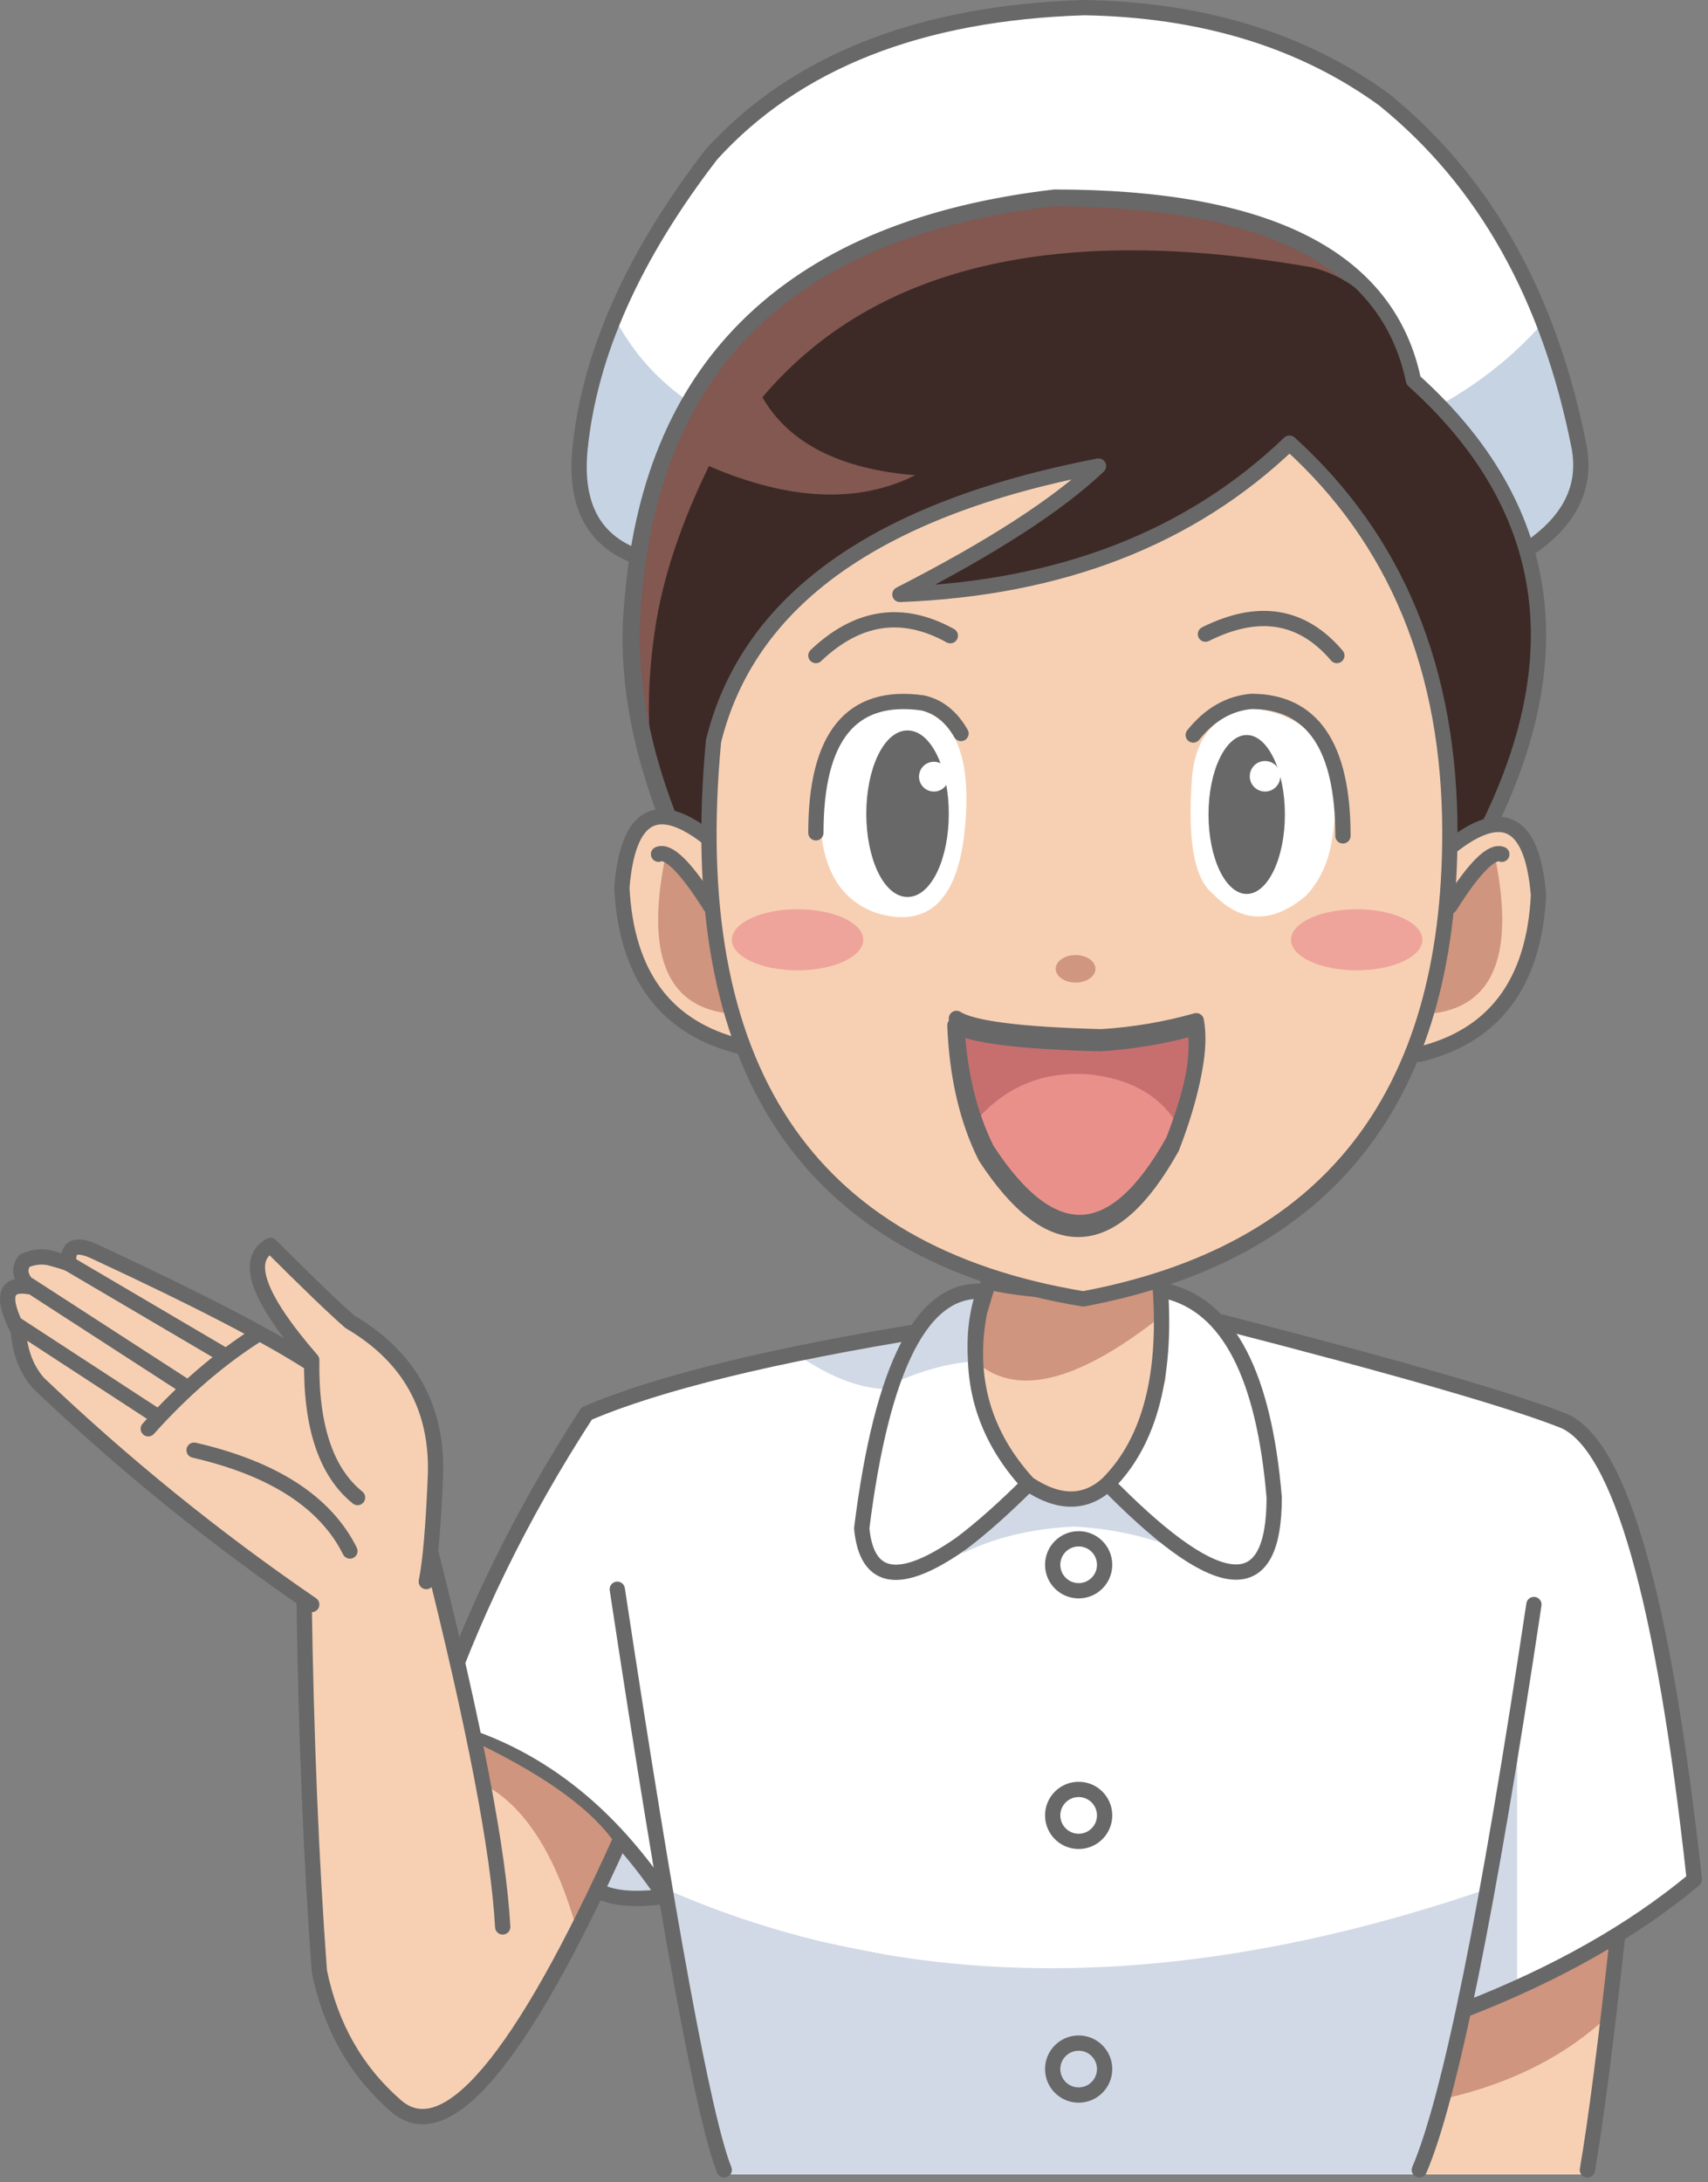<svg xmlns="http://www.w3.org/2000/svg" xmlns:xlink="http://www.w3.org/1999/xlink" width="559" height="714" stroke="#000" stroke-linecap="round" stroke-linejoin="round" fill="#fff" fill-rule="evenodd">
    <rect width="100%" height="100%" fill="#808080" stroke="none"/>
    <style>
        <![CDATA[.B{fill:none}.C{stroke:#686868}.D{stroke-width:5}.E{stroke:none}.F{fill:#f7d0b3}.G{fill:#cf957e}.H{fill:#d1d9e6}]]>
    </style>
    <g class="E">
        <use xlink:href="#B"/>
        <path d="M208.524 181.5q0 0 0 0 0 0 0 0 0 0 0 0-7.106-3.241-11-8-9.311-11.378-7-22 2.5-19.5 12-45 15.5 27.5 52 38.5 76.756 16.28 138.5 10 75.865-7.717 112.5-50 6 10 12 39 4 22.5-16 35.5l-293 2" fill="#c6d3e2"/>
    </g>
    <use xlink:href="#B" x="-1.138" y="2" class="B C D"/>
    <g class="E">
        <path d="M529.524 635q-.5 21.5-5 27.5-22.5 21-52.5 25 5-15 7.5-30 26.5-8.5 50-22.5z" class="G"/>
        <path d="M519.774 711.5q1.25-5.75 7.25-52.5-21 20-53.5 27.5-4.5 17-7.5 25" class="F"/>
    </g>
    <path d="M529.524 632.5q-6 54.5-10 77.5" class="B C D"/>
    <path d="M203.774 604.75q8.25 6.25 10.25 14.5-9.75 2.25-16.75-1 1.25-5.25 5.5-13z" class="E H"/>
    <path d="M195.524 618.5q7 4 22 2" class="B C D"/>
    <g class="E">
        <path d="M479.524 657.5q35-12.5 75-42.5-17.5-130-35-142.5 0-12.5-117.5-37.5 0-5-80-5-75 17.5-127.5 30-27.5 37.5-57.5 105 62.5 17.5 80 57.5 112.5 32.5 262.5 35z"/>
        <path d="M297.524 435q-18 5-37 8 16 11 29 11.5m47.5 33q0 0 0 0 0 0 0 0-7.5 7-22.5 21 16-8 37-9 18 1 33 7-13-18-20-19 0 0 0 0-4 3-12 5-10-2-15.5-5m159.5 163v-88l-17 94zm-31 61q6.5-10.5 20-93-151 51.5-269-1 12.938 78.5 20.938 94" class="H"/>
    </g>
    <g class="B C D">
        <path d="M479.524 657.5q45-17.5 75-42.5-15-137.5-42.5-150-25-10-112.5-32.5-92.5 2.5-95 2.5-77.5 12.5-112.5 27.5-32.5 50-50 102.5 45.5 10.5 75.5 55.5m-15.5-100.5q25 165 35 190m265-185q-22.5 150-37.5 185"/>
        <circle cx="353.024" cy="512" r="8.5"/>
        <circle cx="353.024" cy="677" r="8.5"/>
        <circle cx="353.024" cy="594" r="8.5"/>
    </g>
    <g class="E">
        <path d="M142.024 510q10-60-25-75-25.5-24.5-30-27.5-4.5 16 10 35-43.5-26-67.5-32.5-9-5.5-5 5-7.5 0-7.5-2.5-15.5-6-7.5 7.5-13.5 3.5-4 14.5-1 6 1.5 13 39.5 38 92.5 75 2.5 87.5 5 125 5 23 22.5 40 11.5 12 27.5-2.5 24-28.25 34-55.75 0-47.5-29-46.75-10-42.5-17.5-72.5z" class="F"/>
        <path d="M156.524 570.5q34 16.5 45 33-6 11.5-13 27-10-35-29-46-2.5-8.5-3-14z" class="G"/>
    </g>
    <g class="B C D">
        <path d="M141.024 508q21.5 85.5 23.5 122.5m-65-107q1 67.5 5 121.5 5.5 27 25 44 24.5 21.5 73.5-87m-63.5-84.5q2-10 3-35 1-33-28-50-8-7-26-25-13 7 13.5 37.5-.5 32.5 15 45m-15 35q-47.5-32.5-89.5-72.5-5.78-6.652-6.5-17-8.5-16.5 3.5-14.5-4.5-4.5-1.5-8.5 4-1.75 8-1 4.75 1.25 6.5 2-1-8.75 9.5-3.5 48.5 22.5 69.5 36"/>
        <path d="M22.524 413.5l51 30m-64-23l51 33m-55-20l46 30"/>
        <path d="M84.524 436.5q-19 12-36 31m15 7q39 9 51 33"/>
    </g>
    <path d="M382.024 422.5q30 7.5 35 67.5 0 50-52.5-2.5" class="C D"/>
    <g class="E">
        <path d="M336.024 487.576q-4 .5-10 7-8.5 11.5-15 15-26 10-29-8 10-76.5 36-56 3 23 16 39l2 3"/>
        <path d="M320.024 422.576q-2.5 11-2.75 23-11 1-23.75 6.5 6.5-26 26.5-29.5" class="H"/>
    </g>
    <path d="M322.024 422.576q-10 30 15 62.5-12.5 12.5-22.5 20-30.013 21.007-32.5-5 10-80 40-77.5" class="B C D"/>
    <g class="E">
        <path d="M323.752 420.5q-3.228 17-2.228 28 26 12 59.003-17.367-1.003-3.633-1.003-10.633-8.225 2.983-20.532 3.867-27.409-.2-35.24-3.867" class="G"/>
        <path d="M320.524 446.5q20 16 61-17 0 1 0 22-17 51-38 39-20-16-23-44z" class="F"/>
    </g>
    <g class="C D">
        <path d="M323.524 419.5q27 6 56-1 4 46-17 67-11 10-26 0-22-24-16-56z" class="B"/>
        <path d="M229.524 292.5Q202 239.317 207.024 195q10-115 137.5-130 105 0 117.5 60 75 67.5 12.5 167.5z" fill="#825851"/>
    </g>
    <path d="M228.615 292.5q-22.149-35.671-14.09-87.5 3.802-24.452 17.5-52.5 39.5 17 67.5 3-37-3-50-25.5 54.5-64.5 180-42.5 24.963 6.574 31.59 37.5 75 67.5 12.5 167.5h-245" fill="#3d2a26" class="E"/>
    <g class="C D">
        <path d="M230.115 292q-27.524-53.183-22.5-97.5 10-115 137.5-130 105 0 117.5 60 75 67.5 12.5 167.5z" class="B"/>
        <path d="M474.524 277.32q26-20.825 29 15.618-2.167 43.082-39 52.062" class="F"/>
    </g>
    <path d="M489.524 281.52q-28 18-20 50 29-4 20-50z" class="E G"/>
    <g class="C D">
        <path d="M491.524 279.52q-5-2-17 17" class="B"/>
        <path d="M232.524 274.8q-26-20.825-29 15.618 2.167 43.082 39 52.062" class="F"/>
    </g>
    <path d="M217.524 281.5q28 18 20 50-29-4-20-50z" class="E G"/>
    <g class="C D">
        <path d="M215.524 279.5q5-2 17 17" class="B"/>
        <path d="M422.024 145q52.5 47.5 52.5 127.5 0 130-120 152.5-136-22.5-121-182.5 17-69 126-90-20 19-65 42 79-3 127.5-49.5h0" class="F"/>
        <path d="M267.024 214.5q20.5-19.5 44-6.5m83.5-.5q26-13 43 7" class="B"/>
    </g>
    <path d="M292.524 232q-20 2.5-23.5 29.5-1.5 30 18 36.75 24 7.25 28-24.75 5-43-22.5-41.5z" stroke="#fff"/>
    <g class="C">
        <path d="M267.024 272.5q0-47.5 35-42.5 7.752 1.738 12.5 10" class="B D"/>
        <ellipse cx="297.024" cy="266.25" fill="#686868" rx="12.5" ry="26.25" stroke-width="2"/>
    </g>
    <circle cx="305.649" cy="254.125" stroke="#fff" r="4.375"/>
    <g class="E">
        <path d="M408.524 231.5q35 4 27 45.5-2 9.5-8 16-16.5 14-30.5-.5-9-7-7-36.5 1-20.5 18.5-24.5h0"/>
        <ellipse cx="408.024" cy="266.5" fill="#686868" rx="12.5" ry="26"/>
    </g>
    <circle cx="414.024" cy="254" stroke="#fff" r="4.5"/>
    <g class="C D">
        <path d="M390.524 240.5q8-10 19-11 30 0 30 44" class="B"/>
        <path d="M312.524 335.5q1 25 10 43 32 49 61-3 10-26 7.5-39.25-15 4.25-31 5.25-39.5-1-47.5-6" fill="#c76f6f"/>
    </g>
    <path d="M319.524 366.617q2.515 8.314 6.191 14.109 28.889 38.295 52.62.504 3.622-5.914 6.191-14.612-8.77-13.101-28.373-15.116-22.183-1.512-36.627 15.116" fill="#ea908b" class="E"/>
    <path d="M313.024 333.228q1 25 10 43 32 49 61-3 10-26 7.5-39.25-15 4.25-31 5.25-39.5-1-47.5-6" class="B C D"/>
    <g class="E">
        <g fill="#eea49a">
            <ellipse cx="261.024" cy="307.5" rx="21.5" ry="10"/>
            <ellipse cx="444.024" cy="307.5" rx="21.5" ry="10"/>
        </g>
        <ellipse cx="352.024" cy="317" fill="#d0967f" rx="6.5" ry="4.5"/>
    </g>
    <defs >
        <path id="B" d="M208.003 179.5q0 0 0 0 0 0 0 0 0 0 0 0-19.77-8.293-17-35 4.823-46.498 43-96 41.379-45.5 122-48 58.04 1 98 30 49.5 40 64 114 3.5 19.5-16.5 33l-293.5 2"/>
    </defs>
</svg>